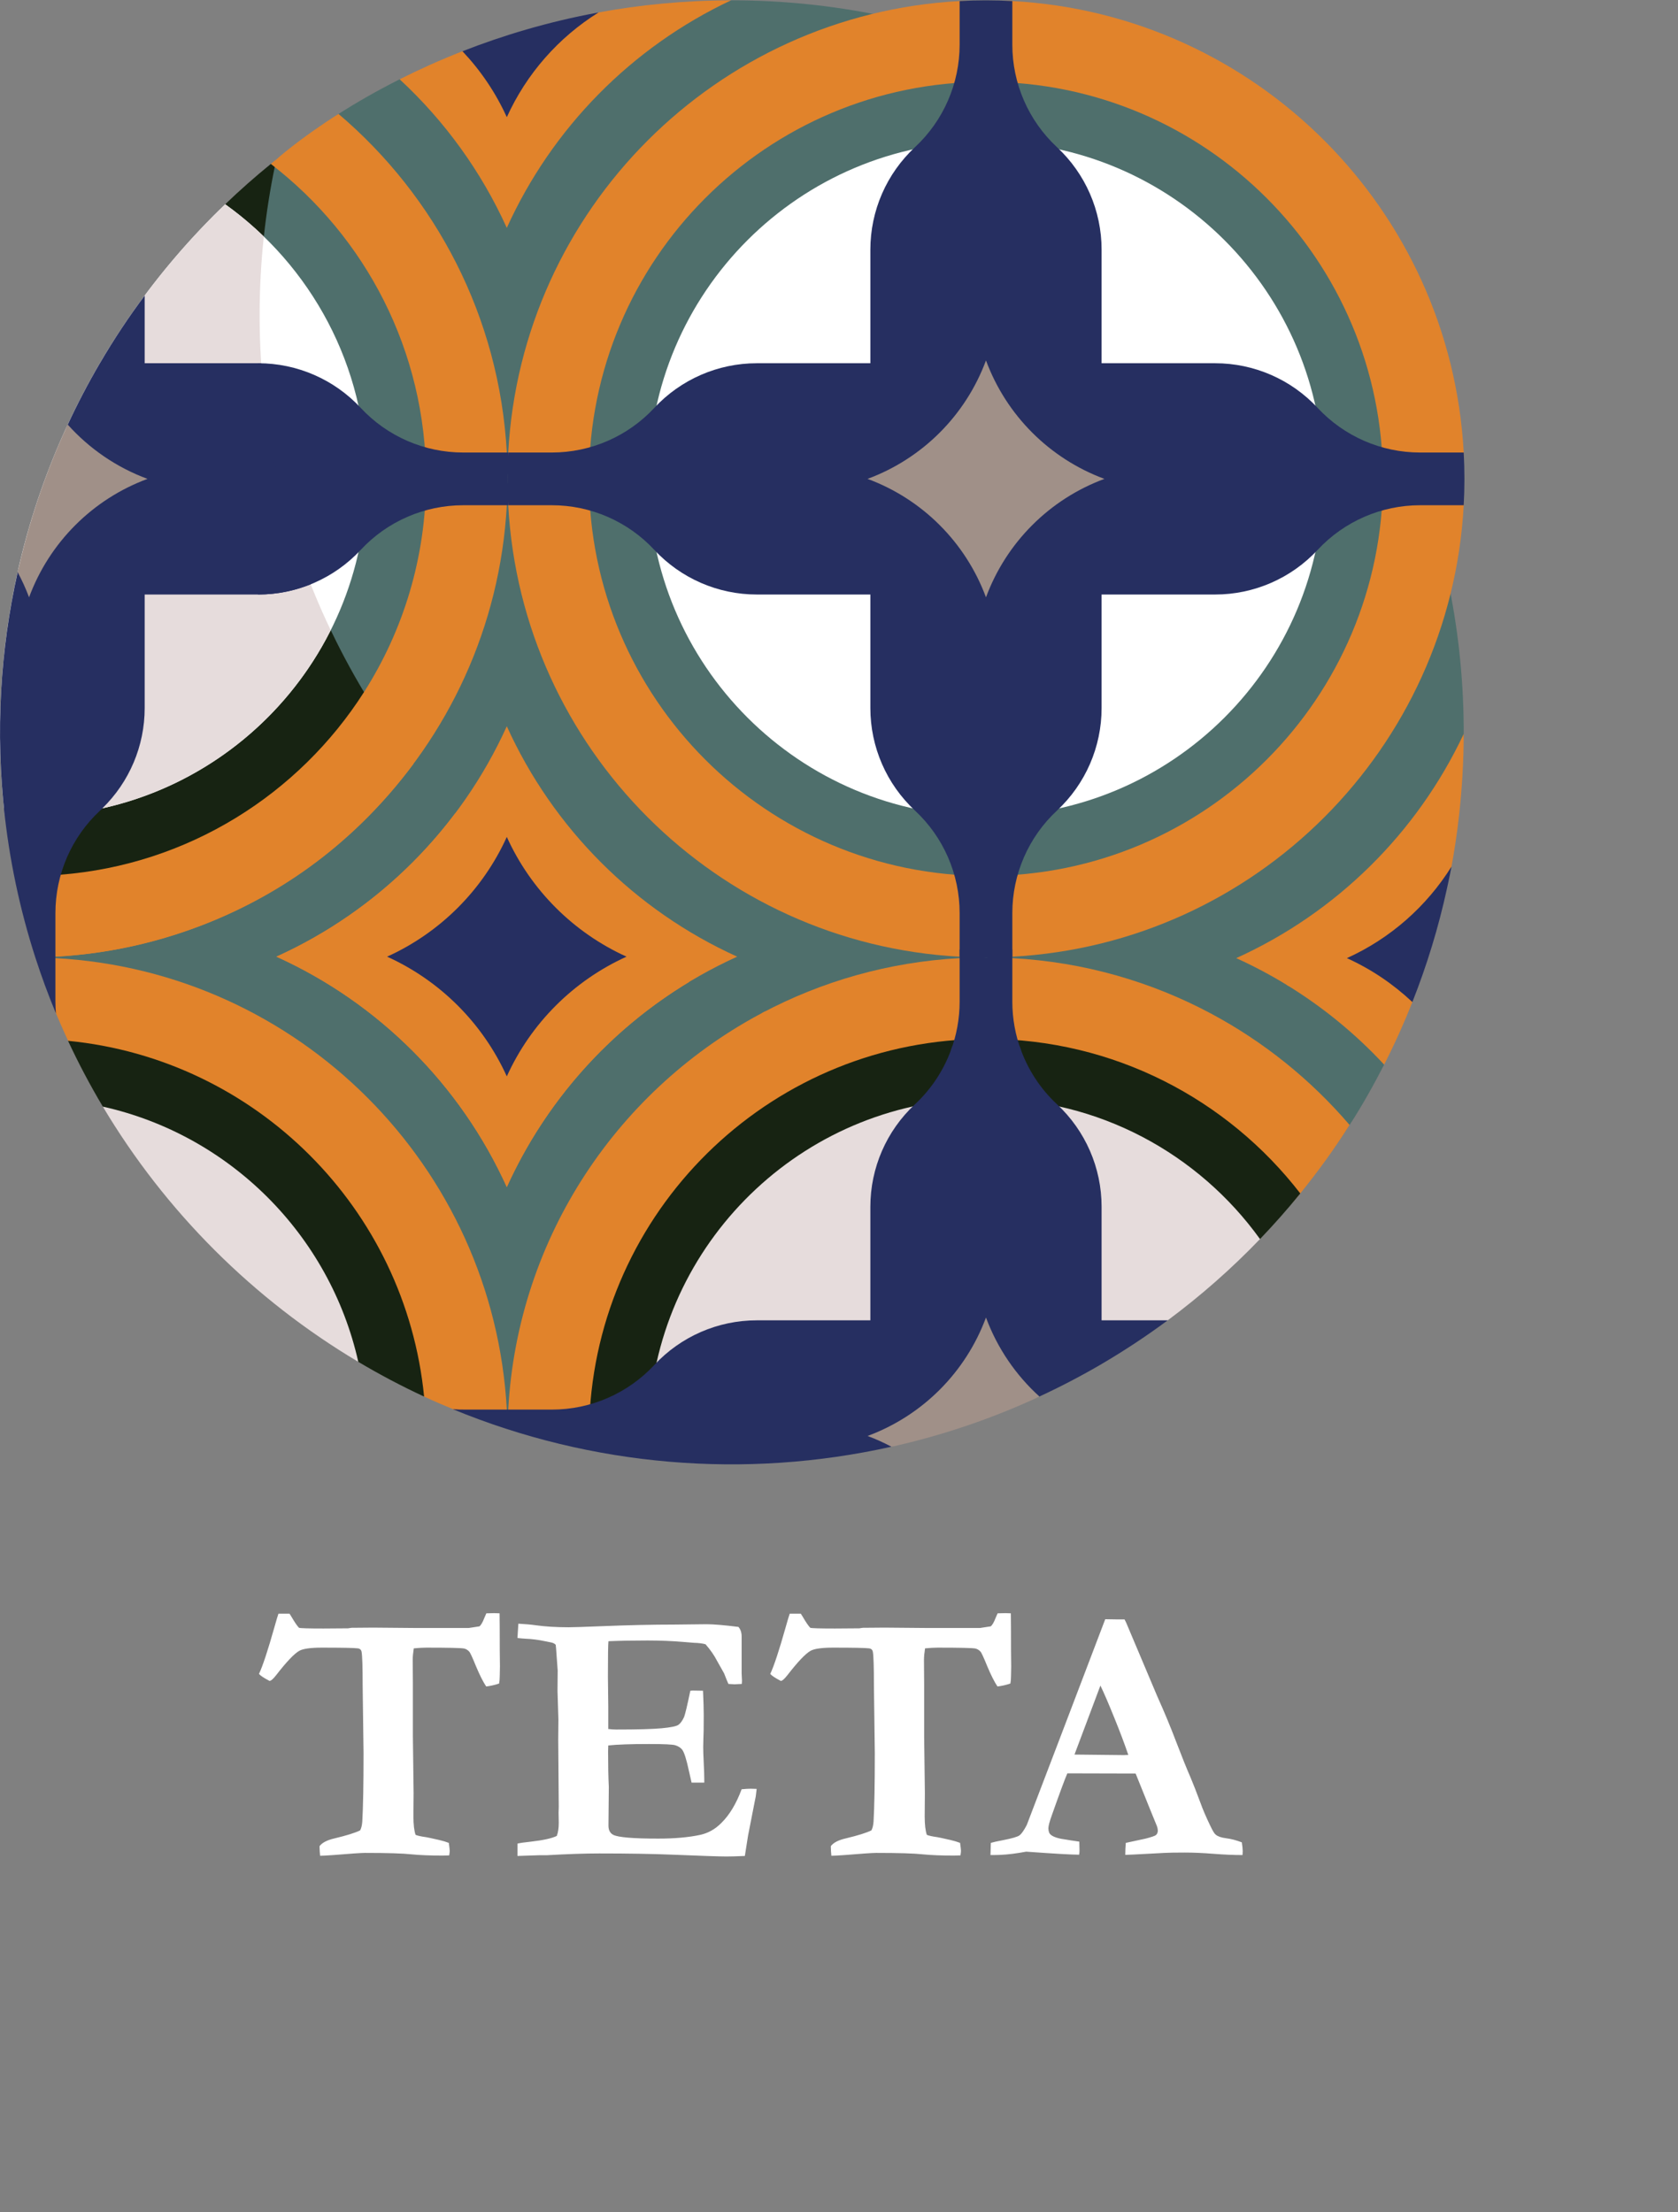 <svg width="330" height="435" viewBox="0 0 330 435" fill="none" xmlns="http://www.w3.org/2000/svg">
<rect x="0" y="0" width="330" height="435" fill="#808080" stroke="none"/>
<g clip-path="url(#clip0)">
<path d="M143.93 0.066L78.598 15.591C73.96 17.926 69.937 20.265 66.573 22.4L66.573 22.401C56.812 30.746 50.511 42.475 49.136 55.243C48.723 59.078 48.476 62.777 48.476 66.052C48.476 145.542 115.51 209.965 195 209.965C213.643 209.965 233.565 204.523 251.442 196.282C270.389 187.548 283.724 169.929 287.096 149.34L287.858 144.686C287.858 144.686 287.858 144.686 287.858 144.686C288.232 64.879 223.65 0.066 143.93 0.066V0.066Z" fill="#4F6F6C"/>
<path d="M253.862 193.343C235.891 201.412 215.964 205.902 194.988 205.902C148.18 205.902 106.598 183.553 80.312 148.949H10.611V190.97C32.048 243.535 82.804 286.075 143.076 286.075C193.784 286.075 239.492 260.949 265.413 221.205C267.839 217.486 270.158 213.319 272.208 209.334L267.23 200.199L253.862 193.343Z" fill="#4F6F6C"/>
<path d="M66.574 22.402C58.634 27.442 54.361 31.343 54.328 31.362L10.899 188.116C58.739 185.518 97.073 147.185 99.67 99.345V88.978C98.223 62.319 85.675 38.617 66.574 22.402V22.402Z" fill="#E1832B"/>
<path d="M51.058 61.972C51.058 51.465 52.191 41.228 54.329 31.361C53.968 31.648 53.609 31.937 53.251 32.227L7.777 160.482L9.744 188.116C20.014 187.843 55.895 184.394 81.287 150.222C62.344 125.85 51.058 95.231 51.058 61.972V61.972Z" fill="#E1832B"/>
<path d="M53.259 32.237C53.108 32.36 52.958 32.745 52.809 33.294C51.468 38.211 50.878 43.301 50.878 48.398V134.145L71.588 136.084C79.311 123.973 83.787 109.59 83.787 94.161C83.787 68.936 71.821 46.51 53.259 32.237V32.237Z" fill="#4F6F6C"/>
<path d="M51.847 46.949C51.863 46.803 51.873 46.656 51.889 46.509C52.388 41.887 53.105 37.329 54.027 32.846C53.771 32.644 53.518 32.438 53.259 32.238C50.159 34.757 47.166 37.402 44.286 40.165C43.148 41.258 42.842 42.546 43.17 43.864C43.76 46.237 46.161 47.701 48.586 47.38L51.847 46.949Z" fill="#172312"/>
<path d="M64.49 122.727H10.86V172.053C11.185 172.031 11.514 172.021 11.839 171.996C36.967 170.046 58.757 156.199 71.586 136.083C68.993 131.774 66.629 127.314 64.49 122.727V122.727Z" fill="#172312"/>
<path d="M44.286 40.165C17.001 66.357 -4.76837e-06 103.188 -4.76837e-06 143.996C-4.76837e-06 149.524 0.323 154.976 0.93 160.342C2.511 160.455 4.106 160.515 5.716 160.515C42.363 160.515 72.07 130.807 72.07 94.161C72.07 71.901 61.107 52.202 44.286 40.165V40.165Z" fill="white"/>
<path d="M51.058 61.972C51.058 56.747 51.339 51.588 51.884 46.508C49.515 44.212 46.977 42.089 44.287 40.165C38.366 45.848 32.931 52.035 28.047 58.652C28.033 58.671 28.019 58.69 28.004 58.709C28.005 58.751 28.01 58.79 28.01 58.832V105.623C28.01 110.429 22.434 111.634 19.622 109.254V159.051C39.532 154.804 56.135 141.628 65.037 123.914C56.078 105.152 51.058 84.15 51.058 61.972V61.972Z" fill="#E6DCDC"/>
<path d="M100.795 88.978H91.091C83.446 88.978 76.146 85.799 70.94 80.201C65.734 74.604 58.433 71.424 50.789 71.424H50.754V116.899H50.789C58.434 116.899 65.734 113.719 70.94 108.122C76.146 102.524 83.447 99.345 91.091 99.345H100.795C100.889 97.629 99.811 95.901 99.811 94.162C99.811 92.422 100.889 90.694 100.795 88.978V88.978Z" fill="#262F61"/>
<path d="M51.376 71.439C51.18 71.435 50.985 71.424 50.789 71.424H28.453V58.114C25.325 62.311 22.436 66.643 19.637 71.424H19.636C17.348 75.332 15.241 79.357 13.326 83.486L3.473 112.506C0.051 127.792 -0.928 143.913 0.93 160.341V160.342C7.631 160.82 14.06 160.286 20.129 158.942C25.441 153.768 28.453 146.667 28.453 139.234V116.898H50.789C54.367 116.898 57.865 116.193 61.113 114.879C55.736 101.289 52.368 86.69 51.376 71.439Z" fill="#262F61"/>
<path d="M5.715 117.452C9.708 106.662 18.216 98.154 29.006 94.161C22.914 91.907 17.551 88.212 13.315 83.482C10.676 89.168 8.399 95.056 6.511 101.116C5.348 104.85 4.333 108.649 3.471 112.506C4.323 114.094 5.082 115.741 5.715 117.452V117.452Z" fill="#A09088"/>
<path d="M199.089 0.207H188.722C140.881 2.804 102.548 41.138 99.951 88.978V99.344C102.548 147.184 140.882 185.518 188.722 188.115H199.089C246.929 185.518 285.262 147.184 287.859 99.344V88.978C285.262 41.138 246.929 2.804 199.089 0.207V0.207Z" fill="#E1832B"/>
<path d="M193.905 172.233C237.023 172.233 271.976 137.279 271.976 94.161C271.976 51.044 237.023 16.09 193.905 16.09C150.787 16.09 115.833 51.044 115.833 94.161C115.833 137.279 150.787 172.233 193.905 172.233Z" fill="#4F6F6C"/>
<path d="M193.905 160.516C230.551 160.516 260.259 130.808 260.259 94.161C260.259 57.515 230.551 27.807 193.905 27.807C157.258 27.807 127.55 57.515 127.55 94.161C127.55 130.808 157.258 160.516 193.905 160.516Z" fill="white"/>
<path d="M193.905 0.066C192.165 0.066 190.438 0.117 188.722 0.21V8.786C188.722 16.431 185.542 23.73 179.945 28.937C174.347 34.143 171.168 41.443 171.168 49.087V139.234C171.168 146.878 174.347 154.178 179.945 159.385C185.542 164.591 188.722 171.891 188.722 179.535V188.111C190.438 188.204 192.165 188.255 193.905 188.255C195.645 188.255 197.372 188.204 199.088 188.111V179.535C199.088 171.891 202.268 164.591 207.865 159.385C213.462 154.178 216.642 146.878 216.642 139.234V49.088C216.642 41.443 213.462 34.144 207.865 28.937C202.268 23.731 199.088 16.431 199.088 8.787V0.21C197.372 0.117 195.645 0.066 193.905 0.066V0.066Z" fill="#262F61"/>
<path d="M259.129 80.201C253.923 74.603 246.623 71.424 238.979 71.424H148.832C141.187 71.424 133.887 74.603 128.681 80.201C123.475 85.798 116.174 88.978 108.53 88.978H99.954C99.861 90.694 99.811 92.421 99.811 94.161C99.811 95.9 99.861 97.628 99.954 99.344H108.53C116.175 99.344 123.475 102.523 128.681 108.121C133.887 113.718 141.188 116.898 148.832 116.898H238.978C246.623 116.898 253.923 113.718 259.129 108.121C264.335 102.523 271.635 99.344 279.28 99.344H287.856C287.949 97.627 287.999 95.9 287.999 94.161C287.999 92.421 287.949 90.694 287.856 88.978H279.28C271.635 88.978 264.336 85.798 259.129 80.201Z" fill="#262F61"/>
<path d="M193.905 70.871C197.898 81.661 206.405 90.168 217.196 94.161C206.405 98.154 197.898 106.662 193.905 117.452C189.912 106.662 181.405 98.154 170.614 94.161C181.405 90.168 189.912 81.661 193.905 70.871Z" fill="#A09088"/>
<path d="M89.773 277.36H99.67V277.167C97.072 229.327 58.739 190.994 10.899 188.396H10.611V198.265C11.489 200.419 12.417 202.547 13.395 204.647L83.406 274.607C85.499 275.578 87.627 276.487 89.773 277.36V277.36Z" fill="#E1832B"/>
<path d="M13.38 204.654C15.446 209.094 17.733 213.411 20.225 217.591L70.46 267.776C74.642 270.264 78.962 272.546 83.405 274.608C79.766 237.647 50.352 208.257 13.38 204.654Z" fill="#172312"/>
<path d="M20.224 217.592C32.52 238.215 49.823 255.501 70.46 267.776C64.864 242.81 45.2 223.163 20.224 217.592V217.592Z" fill="#E6DCDC"/>
<path d="M0.769 158.892C1.813 169.016 3.92 178.881 6.95 188.274C6.951 188.277 6.953 188.28 6.954 188.283C6.954 188.286 6.955 188.288 6.955 188.289C8.16 192.017 9.509 195.68 11.003 199.267C10.94 198.507 10.899 197.744 10.899 196.975V179.536C10.899 171.891 14.078 164.591 19.675 159.385C19.848 159.225 20.011 159.056 20.18 158.891H0.769V158.892Z" fill="#262F61"/>
<path d="M238.196 199.315C226.43 193.024 213.172 189.161 199.089 188.396H188.722C174.763 189.154 161.616 192.959 149.927 199.15V232.508L238.196 231.05V199.315H238.196Z" fill="#E1832B"/>
<path d="M238.173 199.302C224.54 203.587 210.035 205.902 194.987 205.902C179.445 205.902 164.482 203.429 150.46 198.87C121.805 213.814 101.802 243.074 99.951 277.167V277.36H148.813C169.237 277.36 189.431 273.093 208.121 264.857C226.784 256.633 246.142 246.443 255.713 234.66C259.191 230.379 262.431 225.888 265.413 221.205C265.414 221.204 265.415 221.203 265.415 221.201C257.808 212.313 248.573 204.86 238.173 199.302V199.302Z" fill="#E1832B"/>
<path d="M193.905 204.279C152.464 204.279 118.571 236.569 115.997 277.36L247.793 243.632C250.555 240.756 253.199 237.764 255.718 234.664C241.441 216.184 219.065 204.279 193.905 204.279V204.279Z" fill="#172312"/>
<path d="M193.905 215.996C158.937 215.996 130.288 243.045 127.737 277.36L229.645 259.614C236.131 254.803 242.203 249.455 247.794 243.633C235.748 226.896 216.101 215.996 193.905 215.996V215.996Z" fill="#E6DCDC"/>
<path d="M200.822 206.584C199.688 203.541 199.088 200.291 199.088 196.976V186.707C197.372 186.614 195.644 188.256 193.905 188.256C192.165 188.256 190.438 186.614 188.722 186.707V196.976C188.722 200.292 188.122 203.541 186.988 206.584H200.822Z" fill="#262F61"/>
<path d="M216.642 259.613V237.277C216.642 229.633 213.463 222.333 207.866 217.126C204.486 213.984 201.996 210.074 200.547 205.79C198.702 205.86 196.85 205.902 194.987 205.902C192.407 205.902 189.843 205.831 187.296 205.697C185.852 210.018 183.348 213.961 179.945 217.126C174.347 222.333 171.168 229.633 171.168 237.277V259.613H148.832C141.187 259.613 133.887 262.793 128.681 268.39C123.475 273.988 116.174 277.167 108.53 277.167H101.36C90.864 277.136 91.065 277.232 89.05 277.083C116.358 288.355 146.533 290.901 175.333 284.457L204.421 274.592C208.564 272.673 212.641 270.547 216.638 268.211C216.639 268.21 216.641 268.209 216.642 268.209V268.205C221.299 265.474 225.678 262.555 229.644 259.613H216.642V259.613Z" fill="#262F61"/>
<path d="M193.905 259.06C189.912 269.85 181.404 278.358 170.614 282.351C172.246 282.955 173.817 283.673 175.337 284.476C185.464 282.217 195.205 278.887 204.428 274.607C199.773 270.394 196.134 265.084 193.905 259.06Z" fill="#A09088"/>
<path d="M99.67 142.803C108.775 162.9 124.876 179.001 144.973 188.106C124.876 197.211 108.775 213.312 99.67 233.409C90.565 213.312 74.464 197.211 54.367 188.106C74.464 179.001 90.565 162.9 99.67 142.803V142.803Z" fill="#E1832B"/>
<path d="M89.528 159.908C80.421 172.025 68.365 181.764 54.367 188.106C74.464 197.211 90.565 213.312 99.67 233.409C107.298 216.572 119.838 202.543 135.523 193.08C118.04 185.137 102.432 173.797 89.528 159.908V159.908Z" fill="#E1832B"/>
<path d="M99.67 164.565C104.401 175.009 112.768 183.375 123.211 188.106C112.768 192.837 104.401 201.204 99.67 211.647C94.939 201.204 86.572 192.837 76.129 188.106C86.572 183.375 94.939 175.008 99.67 164.565Z" fill="#262F61"/>
<path d="M243.121 188.396C246.565 189.957 249.892 191.723 253.086 193.68C253.183 193.739 253.276 193.802 253.372 193.862H254.63C269.014 193.862 281.626 184.258 285.453 170.394C286.415 165.257 287.832 155.841 287.858 144.306C278.661 163.837 262.811 179.476 243.121 188.396V188.396Z" fill="#E1832B"/>
<path d="M253.085 193.681C260.165 198.018 266.594 203.291 272.208 209.334C272.21 209.33 272.212 209.327 272.213 209.324C274.427 204.982 276.254 200.845 277.762 197.034L279.255 178.656C271.129 184.534 262.363 189.581 253.085 193.681Z" fill="#E1832B"/>
<path d="M285.453 170.394C280.544 178.251 273.406 184.536 264.883 188.397C269.662 190.562 273.999 193.496 277.758 197.034C280.61 189.836 282.909 182.347 284.585 174.611C284.618 174.409 284.981 172.914 285.453 170.394Z" fill="#262F61"/>
<path d="M117.714 2.446L90.948 10.079C86.449 11.842 82.324 13.716 78.598 15.592C87.428 23.764 94.624 33.669 99.669 44.805C108.591 25.114 124.23 9.265 143.76 0.068C134.456 0.079 125.754 0.97 117.714 2.446V2.446Z" fill="#E1832B"/>
<path d="M90.949 10.079C94.525 13.859 97.488 18.226 99.67 23.042C103.538 14.505 109.838 7.357 117.714 2.448C107.733 4.281 98.773 7.013 90.949 10.079V10.079Z" fill="#262F61"/>
</g>
<path d="M54.762 317.293H56.941C57.105 317.551 57.223 317.738 57.293 317.855C57.949 318.98 58.453 319.719 58.805 320.07C59.109 320.164 60.715 320.211 63.621 320.211C65.426 320.211 67.031 320.199 68.438 320.176L69.141 320.07L73.394 320.035L81.34 320.105H92.203L94.277 319.789C94.582 319.578 94.91 319.016 95.262 318.102C95.356 317.891 95.484 317.598 95.648 317.223L97.195 317.188C97.43 317.188 97.781 317.199 98.25 317.223C98.273 318.84 98.285 321.277 98.285 324.535L98.32 327.664L98.285 329.457C98.285 330.066 98.238 330.594 98.144 331.039C97.184 331.344 96.34 331.531 95.613 331.602C95.004 330.688 94.336 329.363 93.609 327.629C92.906 325.895 92.461 324.934 92.273 324.746C91.992 324.441 91.664 324.242 91.289 324.148C90.727 324.031 88.242 323.973 83.836 323.973C83.18 323.973 82.359 324.02 81.375 324.113C81.234 325.027 81.164 325.777 81.164 326.363L81.199 331.074V341.41L81.34 352.555L81.305 357.125C81.305 358.742 81.445 359.961 81.727 360.781C82.102 360.945 82.793 361.098 83.801 361.238C83.988 361.262 84.856 361.449 86.402 361.801C87.106 361.965 87.727 362.152 88.266 362.363C88.383 363.207 88.441 363.723 88.441 363.91C88.441 364.121 88.406 364.426 88.336 364.824C87.82 364.848 87.398 364.859 87.07 364.859C84.656 364.859 82.606 364.777 80.918 364.613C79.231 364.426 76.172 364.332 71.742 364.332C71.039 364.332 68.977 364.473 65.555 364.754C64.219 364.848 63.352 364.895 62.953 364.895C62.93 364.543 62.906 364.273 62.883 364.086L62.848 363.277V362.996C63.363 362.316 64.336 361.812 65.766 361.484C68.203 360.898 69.891 360.371 70.828 359.902C71.062 359.457 71.203 358.871 71.25 358.145C71.414 355.332 71.496 350.855 71.496 344.715L71.32 331.426C71.32 327.77 71.25 325.555 71.109 324.781C71.062 324.57 70.981 324.418 70.863 324.324C70.746 324.207 70.582 324.137 70.371 324.113C69.644 324.02 67.277 323.973 63.27 323.973C61.066 323.973 59.59 324.184 58.84 324.605C57.832 325.191 56.32 326.785 54.305 329.387C53.719 330.137 53.285 330.512 53.004 330.512C51.926 329.949 51.234 329.492 50.93 329.141C51.656 327.617 52.664 324.57 53.953 320C54.328 318.664 54.598 317.762 54.762 317.293ZM101.941 319.262C103.277 319.332 104.438 319.438 105.422 319.578C107.273 319.836 109.418 319.965 111.855 319.965C112.699 319.965 114.867 319.895 118.359 319.754C123.586 319.543 128.309 319.438 132.527 319.438L138.891 319.367C140.32 319.367 142.43 319.543 145.219 319.895C145.641 320.363 145.852 320.996 145.852 321.793V329.035L145.922 330.477C145.922 330.617 145.91 330.828 145.887 331.109L144.445 331.18C144.258 331.18 143.859 331.156 143.25 331.109C143.039 330.641 142.758 329.949 142.406 329.035L141 326.539C140.461 325.484 139.711 324.406 138.75 323.305C138.164 323.141 137.414 323.047 136.5 323.023C136.266 323 135.551 322.941 134.355 322.848C132.176 322.66 129.832 322.566 127.324 322.566C124.465 322.566 121.91 322.613 119.66 322.707C119.59 323.293 119.555 325.602 119.555 329.633L119.625 335.539V339.969C120.211 340.039 120.715 340.074 121.137 340.074C125.332 340.074 128.32 339.992 130.102 339.828C131.883 339.664 132.984 339.441 133.406 339.16C133.828 338.855 134.203 338.34 134.531 337.613C134.742 337.098 135.152 335.375 135.762 332.445L136.219 332.41L138.258 332.445C138.352 334.531 138.398 336.113 138.398 337.191C138.398 339.652 138.375 341.234 138.328 341.938C138.305 342.641 138.293 343.191 138.293 343.59C138.293 344.223 138.328 345.242 138.398 346.648C138.469 348.031 138.504 349.062 138.504 349.742V350.516H136.008C135.914 350.141 135.738 349.367 135.48 348.195C135.012 346.016 134.59 344.656 134.215 344.117C133.934 343.695 133.465 343.379 132.809 343.168C132.34 343.004 130.605 342.922 127.605 342.922C124.066 342.922 121.406 343.016 119.625 343.203C119.602 343.812 119.59 344.211 119.59 344.398C119.59 347.188 119.637 349.508 119.73 351.359L119.66 358.953C119.66 359.844 119.977 360.453 120.609 360.781C121.57 361.273 124.512 361.52 129.434 361.52C132.691 361.52 135.457 361.273 137.73 360.781C139.301 360.43 140.684 359.645 141.879 358.426C143.473 356.855 144.797 354.652 145.852 351.816C146.578 351.746 147.176 351.711 147.645 351.711C147.902 351.711 148.289 351.723 148.805 351.746C148.734 352.332 148.676 352.824 148.629 353.223L148.418 354.277L147.117 360.922L146.484 364.93C144.961 365 143.754 365.035 142.863 365.035C141.551 365.035 138.047 364.918 132.352 364.684C128.344 364.52 123.516 364.438 117.867 364.438C115.055 364.438 111.598 364.555 107.496 364.789H106.02L101.766 364.93V362.504C102.211 362.387 103.102 362.258 104.438 362.117C106.875 361.836 108.562 361.461 109.5 360.992C109.758 360.312 109.887 359.457 109.887 358.426C109.887 358.027 109.875 357.348 109.852 356.387L109.887 355.297L109.781 342.043L109.816 338.07L109.641 332.445L109.676 328.473L109.359 324.113C109.359 323.996 109.336 323.762 109.289 323.41C109.055 323.152 108.703 322.988 108.234 322.918C107.977 322.871 107.625 322.801 107.18 322.707C105.844 322.426 104.555 322.262 103.312 322.215C102.867 322.191 102.352 322.145 101.766 322.074L101.941 319.262ZM155.309 317.293H157.488C157.652 317.551 157.77 317.738 157.84 317.855C158.496 318.98 159 319.719 159.352 320.07C159.656 320.164 161.262 320.211 164.168 320.211C165.973 320.211 167.578 320.199 168.984 320.176L169.688 320.07L173.941 320.035L181.887 320.105H192.75L194.824 319.789C195.129 319.578 195.457 319.016 195.809 318.102C195.902 317.891 196.031 317.598 196.195 317.223L197.742 317.188C197.977 317.188 198.328 317.199 198.797 317.223C198.82 318.84 198.832 321.277 198.832 324.535L198.867 327.664L198.832 329.457C198.832 330.066 198.785 330.594 198.691 331.039C197.73 331.344 196.887 331.531 196.16 331.602C195.551 330.688 194.883 329.363 194.156 327.629C193.453 325.895 193.008 324.934 192.82 324.746C192.539 324.441 192.211 324.242 191.836 324.148C191.273 324.031 188.789 323.973 184.383 323.973C183.727 323.973 182.906 324.02 181.922 324.113C181.781 325.027 181.711 325.777 181.711 326.363L181.746 331.074V341.41L181.887 352.555L181.852 357.125C181.852 358.742 181.992 359.961 182.273 360.781C182.648 360.945 183.34 361.098 184.348 361.238C184.535 361.262 185.402 361.449 186.949 361.801C187.652 361.965 188.273 362.152 188.812 362.363C188.93 363.207 188.988 363.723 188.988 363.91C188.988 364.121 188.953 364.426 188.883 364.824C188.367 364.848 187.945 364.859 187.617 364.859C185.203 364.859 183.152 364.777 181.465 364.613C179.777 364.426 176.719 364.332 172.289 364.332C171.586 364.332 169.523 364.473 166.102 364.754C164.766 364.848 163.898 364.895 163.5 364.895C163.477 364.543 163.453 364.273 163.43 364.086L163.395 363.277V362.996C163.91 362.316 164.883 361.812 166.312 361.484C168.75 360.898 170.438 360.371 171.375 359.902C171.609 359.457 171.75 358.871 171.797 358.145C171.961 355.332 172.043 350.855 172.043 344.715L171.867 331.426C171.867 327.77 171.797 325.555 171.656 324.781C171.609 324.57 171.527 324.418 171.41 324.324C171.293 324.207 171.129 324.137 170.918 324.113C170.191 324.02 167.824 323.973 163.816 323.973C161.613 323.973 160.137 324.184 159.387 324.605C158.379 325.191 156.867 326.785 154.852 329.387C154.266 330.137 153.832 330.512 153.551 330.512C152.473 329.949 151.781 329.492 151.477 329.141C152.203 327.617 153.211 324.57 154.5 320C154.875 318.664 155.145 317.762 155.309 317.293ZM194.789 364.754L194.859 362.363C195.305 362.223 196.09 362.047 197.215 361.836C199.02 361.484 200.109 361.168 200.484 360.887C200.883 360.605 201.363 359.926 201.926 358.848L209.027 340.25L217.359 318.383C218.133 318.406 218.871 318.418 219.574 318.418H221.156L221.473 319.051L227.59 333.535C228.973 336.605 230.215 339.594 231.316 342.5C232.418 345.383 233.367 347.738 234.164 349.566C234.633 350.668 235.277 352.32 236.098 354.523C236.52 355.719 237.164 357.219 238.031 359.023C238.5 360.008 238.852 360.582 239.086 360.746C239.508 361.098 240.188 361.332 241.125 361.449C242.086 361.566 243.117 361.836 244.219 362.258C244.336 363.031 244.395 363.605 244.395 363.98C244.395 364.145 244.383 364.402 244.359 364.754C242.625 364.754 240.715 364.672 238.629 364.508C236.543 364.344 234.668 364.262 233.004 364.262C231.152 364.262 229.816 364.285 228.996 364.332L223.02 364.648L221.297 364.719C221.297 363.898 221.332 363.113 221.402 362.363L225.305 361.52C226.477 361.215 227.156 360.98 227.344 360.816C227.578 360.582 227.695 360.312 227.695 360.008C227.695 359.703 227.637 359.387 227.52 359.059L226.113 355.613L223.336 348.723L209.906 348.688C209.414 349.812 208.395 352.566 206.848 356.949C206.402 358.191 206.18 359.035 206.18 359.48C206.18 360.09 206.344 360.523 206.672 360.781C207.211 361.227 208.242 361.543 209.766 361.73C209.977 361.777 210.809 361.906 212.262 362.117C212.285 362.961 212.297 363.547 212.297 363.875C212.297 364.133 212.273 364.402 212.227 364.684C210.773 364.684 207.305 364.484 201.82 364.086L200.379 364.332C198.645 364.613 196.992 364.754 195.422 364.754H194.789ZM211.312 344.996C216.797 345.066 220.031 345.102 221.016 345.102L221.895 345.066C221.191 342.98 220.277 340.555 219.152 337.789C218.027 335 217.113 332.879 216.41 331.426L211.312 344.996Z" fill="white"/>
<defs>
<clipPath id="clip0">
<rect width="288" height="288" fill="white"/>
</clipPath>
</defs>
</svg>
